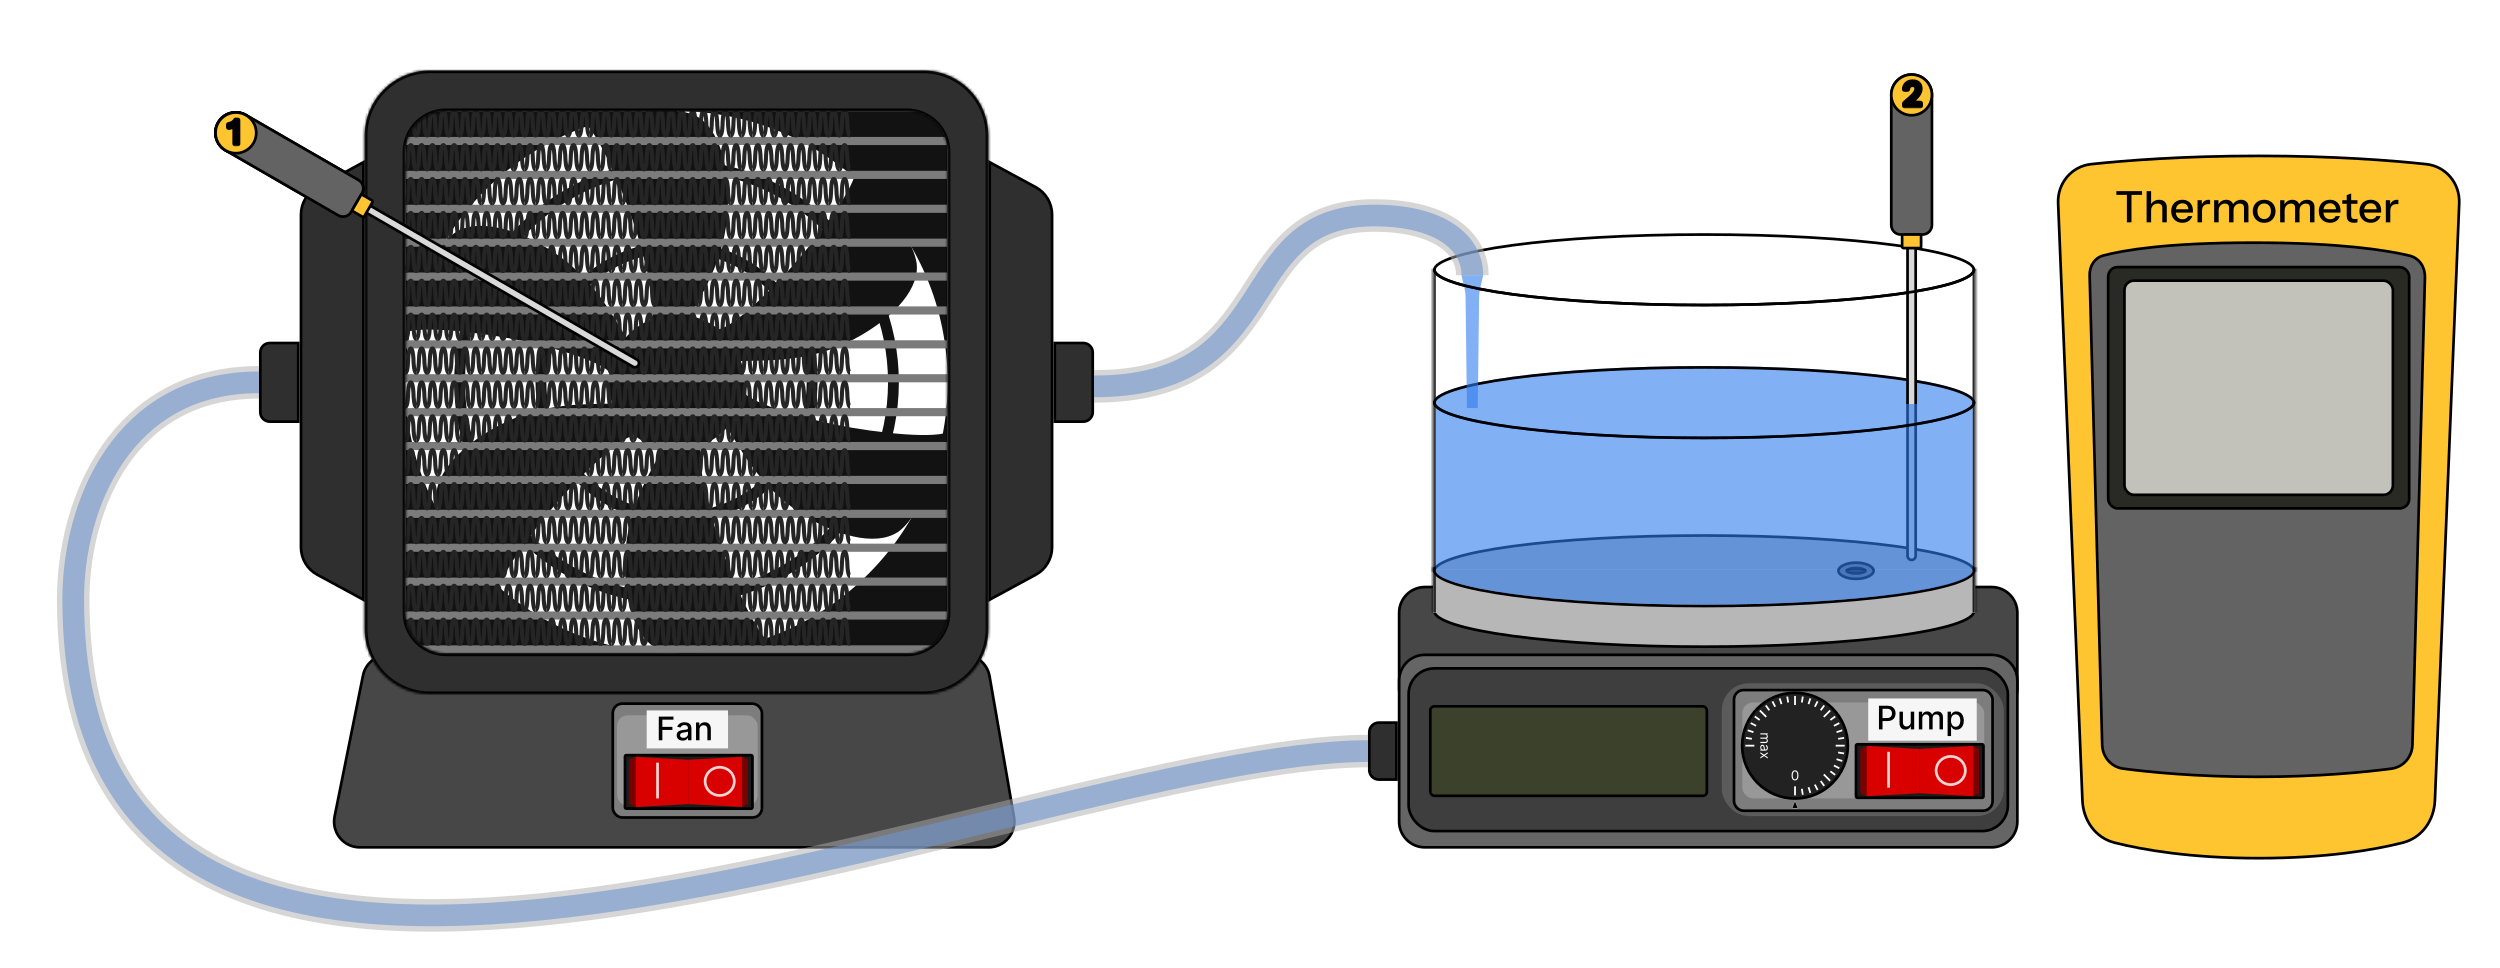 <svg width="922" height="357" viewBox="0 0 922 357" fill="none" xmlns="http://www.w3.org/2000/svg" xmlns:xlink="http://www.w3.org/1999/xlink">
<g id="crossExchanger">
<rect width="922" height="357" fill="white"/>
<g id="pump">
<path id="pumpBack" d="M525.5 216.5H734.5C739.747 216.5 744 220.753 744 226V254C744 259.247 739.747 263.5 734.5 263.5H525.5C520.253 263.5 516 259.247 516 254V226C516 220.753 520.253 216.5 525.5 216.5Z" fill="#474747" stroke="black"/>
<path id="pumpFace" d="M525.5 241.5H734.5C739.747 241.5 744 245.753 744 251V303C744 308.247 739.747 312.5 734.5 312.5H525.5C520.253 312.5 516 308.247 516 303V251C516 245.753 520.253 241.5 525.5 241.5Z" fill="#656565" stroke="black"/>
<g id="pumpBody">
<rect id="Rectangle 8" x="740.5" y="306.5" width="221" height="60" rx="9.5" transform="rotate(180 740.5 306.5)" fill="#3F3E3E" stroke="black"/>
<rect id="Rectangle 9" x="739" y="301" width="104" height="49" rx="10" transform="rotate(180 739 301)" fill="#5B5B5B"/>
<rect id="displayScreen" x="527.5" y="260.5" width="102" height="33" rx="1.5" fill="#3C412C" stroke="black"/>
</g>
<g id="pumpCtrl">
<g id="ctrlBase">
<rect id="Rectangle 5" x="639.5" y="254.5" width="95.356" height="44.5" rx="3.5" fill="#7D7D7D" stroke="black"/>
<rect id="Rectangle 6" x="642.569" y="259.056" width="89.218" height="35.389" rx="4" fill="#989898"/>
</g>
<g id="pumpLabel">
<rect id="Rectangle 7" x="689" y="257.592" width="40.017" height="15.566" fill="#F6F6F6"/>
<path id="Pump" d="M692.959 269V260.273H696.07C696.749 260.273 697.311 260.396 697.757 260.643C698.203 260.891 698.537 261.229 698.759 261.658C698.98 262.084 699.091 262.564 699.091 263.098C699.091 263.635 698.979 264.118 698.754 264.547C698.533 264.973 698.197 265.311 697.749 265.561C697.303 265.808 696.741 265.932 696.065 265.932H693.926V264.815H695.946C696.375 264.815 696.723 264.741 696.99 264.594C697.257 264.443 697.453 264.239 697.578 263.98C697.703 263.722 697.766 263.428 697.766 263.098C697.766 262.768 697.703 262.476 697.578 262.22C697.453 261.964 697.256 261.764 696.986 261.619C696.719 261.474 696.366 261.402 695.929 261.402H694.276V269H692.959ZM704.679 266.286V262.455H705.957V269H704.704V267.866H704.636C704.485 268.216 704.244 268.507 703.912 268.74C703.582 268.97 703.172 269.085 702.68 269.085C702.26 269.085 701.887 268.993 701.564 268.808C701.243 268.621 700.99 268.344 700.805 267.977C700.623 267.611 700.532 267.158 700.532 266.618V262.455H701.806V266.464C701.806 266.911 701.93 267.266 702.177 267.53C702.424 267.794 702.745 267.926 703.14 267.926C703.379 267.926 703.616 267.866 703.852 267.747C704.091 267.628 704.288 267.447 704.444 267.206C704.603 266.964 704.681 266.658 704.679 266.286ZM707.669 269V262.455H708.892V263.52H708.973C709.109 263.159 709.332 262.878 709.642 262.676C709.952 262.472 710.322 262.369 710.754 262.369C711.192 262.369 711.558 262.472 711.854 262.676C712.152 262.881 712.372 263.162 712.514 263.52H712.582C712.739 263.17 712.987 262.892 713.328 262.685C713.669 262.474 714.075 262.369 714.547 262.369C715.141 262.369 715.625 262.555 716 262.928C716.378 263.3 716.567 263.861 716.567 264.611V269H715.293V264.73C715.293 264.287 715.172 263.966 714.93 263.767C714.689 263.568 714.401 263.469 714.065 263.469C713.651 263.469 713.328 263.597 713.098 263.852C712.868 264.105 712.753 264.43 712.753 264.828V269H711.483V264.649C711.483 264.294 711.372 264.009 711.151 263.793C710.929 263.577 710.641 263.469 710.286 263.469C710.044 263.469 709.821 263.533 709.616 263.661C709.415 263.786 709.251 263.96 709.126 264.185C709.004 264.409 708.943 264.669 708.943 264.964V269H707.669ZM718.275 271.455V262.455H719.519V263.516H719.625C719.699 263.379 719.806 263.222 719.945 263.043C720.084 262.864 720.277 262.707 720.525 262.574C720.772 262.438 721.098 262.369 721.505 262.369C722.033 262.369 722.505 262.503 722.919 262.77C723.334 263.037 723.659 263.422 723.895 263.925C724.134 264.428 724.253 265.033 724.253 265.74C724.253 266.447 724.135 267.054 723.9 267.56C723.664 268.062 723.34 268.45 722.928 268.723C722.516 268.993 722.046 269.128 721.517 269.128C721.12 269.128 720.794 269.061 720.542 268.928C720.292 268.794 720.096 268.638 719.953 268.459C719.811 268.28 719.702 268.121 719.625 267.982H719.549V271.455H718.275ZM719.523 265.727C719.523 266.187 719.59 266.591 719.723 266.938C719.857 267.284 720.05 267.555 720.303 267.751C720.556 267.945 720.865 268.041 721.232 268.041C721.613 268.041 721.931 267.94 722.186 267.739C722.442 267.534 722.635 267.257 722.766 266.908C722.9 266.558 722.966 266.165 722.966 265.727C722.966 265.295 722.901 264.908 722.77 264.564C722.642 264.22 722.449 263.949 722.191 263.75C721.935 263.551 721.615 263.452 721.232 263.452C720.863 263.452 720.55 263.547 720.294 263.737C720.042 263.928 719.85 264.193 719.719 264.534C719.588 264.875 719.523 265.273 719.523 265.727Z" fill="black"/>
</g>
<path id="Polygon 1" d="M662.047 295.481L662.991 297.845C663.03 297.943 662.958 298.05 662.853 298.05H661.147C661.042 298.05 660.97 297.943 661.009 297.845L661.953 295.481L662 295.365L662.047 295.481Z" fill="black" stroke="white" stroke-width="0.1"/>
</g>
<path id="pumpNozzle" d="M508.5 266.5H515V287.5H508.5C506.567 287.5 505 285.933 505 284V270C505 268.067 506.567 266.5 508.5 266.5Z" fill="#2F2F2F" stroke="black"/>
</g>
<g id="fanThermIn">
<path id="Rectangle 20" d="M133.145 73.879L234.903 132.629C235.62 133.043 235.866 133.961 235.452 134.678C235.037 135.396 234.12 135.641 233.403 135.227L131.645 76.477L133.145 73.879Z" fill="#D9D9D9" stroke="black"/>
<path id="Rectangle 21" d="M80.433 45.178C82.504 41.591 87.091 40.362 90.678 42.433L132.247 66.433C133.921 67.4 134.495 69.54 133.529 71.214L129.529 78.142C128.562 79.816 126.421 80.39 124.747 79.423L83.178 55.423C79.591 53.352 78.362 48.765 80.433 45.178Z" fill="#636363" stroke="black"/>
<rect id="Rectangle 24" x="129.778" y="77.709" width="7" height="5" rx="0.5" transform="rotate(-60 129.778 77.709)" fill="#FEC530" stroke="black"/>
<g id="label">
<circle id="Ellipse 11" cx="87" cy="49" r="7.5" fill="#FEC530" stroke="black"/>
<g id="1">
<mask id="path-16-outside-1_1_2" maskUnits="userSpaceOnUse" x="83" y="43" width="6" height="11" fill="black">
<rect fill="white" x="83" y="43" width="6" height="11"/>
<path d="M86.7 53L86.7 45.344L86.952 45.404C86.856 45.62 86.672 45.836 86.4 46.052C86.128 46.268 85.812 46.456 85.452 46.616C85.1 46.776 84.736 46.884 84.36 46.94L84.36 46.016C84.736 45.952 85.096 45.84 85.44 45.68C85.784 45.52 86.088 45.328 86.352 45.104C86.624 44.872 86.824 44.624 86.952 44.36L87.66 44.36L87.66 53L86.7 53Z"/>
</mask>
<path d="M86.7 53L86.7 45.344L86.952 45.404C86.856 45.62 86.672 45.836 86.4 46.052C86.128 46.268 85.812 46.456 85.452 46.616C85.1 46.776 84.736 46.884 84.36 46.94L84.36 46.016C84.736 45.952 85.096 45.84 85.44 45.68C85.784 45.52 86.088 45.328 86.352 45.104C86.624 44.872 86.824 44.624 86.952 44.36L87.66 44.36L87.66 53L86.7 53Z" fill="#82B0F5"/>
<path d="M86.7 53L85.7 53C85.7 53.552 86.148 54 86.7 54L86.7 53ZM86.7 45.344L86.932 44.371C86.634 44.3 86.32 44.37 86.08 44.559C85.84 44.749 85.7 45.038 85.7 45.344L86.7 45.344ZM86.952 45.404L87.866 45.81C87.987 45.538 87.98 45.227 87.848 44.961C87.716 44.694 87.473 44.5 87.184 44.431L86.952 45.404ZM86.4 46.052L85.778 45.269L85.778 45.269L86.4 46.052ZM85.452 46.616L85.046 45.702L85.038 45.706L85.452 46.616ZM84.36 46.94L83.36 46.94C83.36 47.231 83.487 47.507 83.707 47.697C83.927 47.887 84.22 47.972 84.507 47.929L84.36 46.94ZM84.36 46.016L84.192 45.03C83.712 45.112 83.36 45.529 83.36 46.016L84.36 46.016ZM85.44 45.68L85.862 46.587L85.862 46.587L85.44 45.68ZM86.352 45.104L86.999 45.867L87.001 45.865L86.352 45.104ZM86.952 44.36L86.952 43.36C86.569 43.36 86.219 43.579 86.052 43.924L86.952 44.36ZM87.66 44.36L88.66 44.36C88.66 43.808 88.212 43.36 87.66 43.36L87.66 44.36ZM87.66 53L87.66 54C88.212 54 88.66 53.552 88.66 53L87.66 53ZM86.7 53L87.7 53L87.7 45.344L86.7 45.344L85.7 45.344L85.7 53L86.7 53ZM86.7 45.344L86.468 46.317L86.72 46.377L86.952 45.404L87.184 44.431L86.932 44.371L86.7 45.344ZM86.952 45.404L86.038 44.998C86.031 45.014 85.979 45.11 85.778 45.269L86.4 46.052L87.022 46.835C87.365 46.562 87.681 46.226 87.866 45.81L86.952 45.404ZM86.4 46.052L85.778 45.269C85.58 45.426 85.339 45.572 85.046 45.702L85.452 46.616L85.858 47.53C86.285 47.34 86.676 47.11 87.022 46.835L86.4 46.052ZM85.452 46.616L85.038 45.706C84.769 45.828 84.495 45.909 84.213 45.951L84.36 46.94L84.507 47.929C84.977 47.859 85.43 47.724 85.866 47.526L85.452 46.616ZM84.36 46.94L85.36 46.94L85.36 46.016L84.36 46.016L83.36 46.016L83.36 46.94L84.36 46.94ZM84.36 46.016L84.528 47.002C84.991 46.923 85.437 46.785 85.862 46.587L85.44 45.68L85.018 44.773C84.755 44.895 84.481 44.981 84.192 45.03L84.36 46.016ZM85.44 45.68L85.862 46.587C86.279 46.392 86.66 46.154 86.999 45.867L86.352 45.104L85.705 44.342C85.516 44.502 85.289 44.648 85.018 44.773L85.44 45.68ZM86.352 45.104L87.001 45.865C87.356 45.562 87.652 45.209 87.852 44.796L86.952 44.36L86.052 43.924C85.996 44.039 85.892 44.182 85.703 44.343L86.352 45.104ZM86.952 44.36L86.952 45.36L87.66 45.36L87.66 44.36L87.66 43.36L86.952 43.36L86.952 44.36ZM87.66 44.36L86.66 44.36L86.66 53L87.66 53L88.66 53L88.66 44.36L87.66 44.36ZM87.66 53L87.66 52L86.7 52L86.7 53L86.7 54L87.66 54L87.66 53Z" fill="black" mask="url(#path-16-outside-1_1_2)"/>
</g>
</g>
</g>
<g id="Tank">
<g id="back">
<g id="tankBackground">
<path id="Ellipse 3" d="M628.5 212.5C656.099 212.5 681.075 214.01 699.143 216.449C708.181 217.669 715.47 219.12 720.489 220.722C723.002 221.524 724.917 222.354 726.193 223.196C727.494 224.054 728 224.834 728 225.5C728 226.166 727.494 226.946 726.193 227.804C724.917 228.646 723.002 229.476 720.489 230.278C715.47 231.88 708.181 233.331 699.143 234.551C681.075 236.99 656.099 238.5 628.5 238.5C600.901 238.5 575.924 236.99 557.856 234.551C548.819 233.331 541.53 231.88 536.511 230.278C533.998 229.476 532.083 228.646 530.807 227.804C529.506 226.946 529 226.166 529 225.5C529 224.834 529.506 224.054 530.807 223.196C532.083 222.354 533.998 221.524 536.511 220.722C541.53 219.12 548.819 217.669 557.856 216.449C575.924 214.01 600.901 212.5 628.5 212.5Z" fill="#B7B7B7" stroke="black"/>
<g id="Rectangle 2">
<mask id="path-19-inside-2_1_2" fill="white">
<path d="M528.5 209H728.5V226H528.5V209Z"/>
</mask>
<path d="M528.5 209H728.5V226H528.5V209Z" fill="#B7B7B7"/>
<path d="M728.5 209H727.5V226H728.5H729.5V209H728.5ZM528.5 226H529.5V209H528.5H527.5V226H528.5Z" fill="black" mask="url(#path-19-inside-2_1_2)"/>
</g>
<path id="Ellipse 2" d="M628.5 197.5C656.099 197.5 681.075 199.01 699.143 201.449C708.181 202.669 715.47 204.12 720.489 205.722C723.002 206.524 724.917 207.354 726.193 208.196C727.494 209.054 728 209.834 728 210.5C728 211.166 727.494 211.946 726.193 212.804C724.917 213.646 723.002 214.476 720.489 215.278C715.47 216.88 708.181 218.331 699.143 219.551C681.075 221.99 656.099 223.5 628.5 223.5C600.901 223.5 575.924 221.99 557.856 219.551C548.819 218.331 541.53 216.88 536.511 215.278C533.998 214.476 532.083 213.646 530.807 212.804C529.506 211.946 529 211.166 529 210.5C529 209.834 529.506 209.054 530.807 208.196C532.083 207.354 533.998 206.524 536.511 205.722C541.53 204.12 548.819 202.669 557.856 201.449C575.924 199.01 600.901 197.5 628.5 197.5Z" fill="#B7B7B7" stroke="black"/>
<g id="Rectangle 1">
<mask id="path-22-inside-3_1_2" fill="white">
<path d="M528.5 99H728.5V211H528.5V99Z"/>
</mask>
<path d="M728.5 99H727.5V211H728.5H729.5V99H728.5ZM528.5 211H529.5V99H528.5H527.5V211H528.5Z" fill="black" mask="url(#path-22-inside-3_1_2)"/>
</g>
<g id="ioHole">
<path id="Ellipse 4" d="M684.5 207.5C686.372 207.5 688.043 207.881 689.227 208.473C690.44 209.079 691 209.825 691 210.5C691 211.175 690.44 211.921 689.227 212.527C688.043 213.119 686.372 213.5 684.5 213.5C682.628 213.5 680.957 213.119 679.773 212.527C678.56 211.921 678 211.175 678 210.5C678 209.825 678.56 209.079 679.773 208.473C680.957 207.881 682.628 207.5 684.5 207.5Z" fill="#707070" stroke="black"/>
<path id="Ellipse 5" d="M684.5 209.5C685.56 209.5 686.499 209.662 687.153 209.907C687.482 210.031 687.713 210.166 687.853 210.29C687.994 210.415 688 210.487 688 210.5C688 210.513 687.994 210.585 687.853 210.71C687.713 210.834 687.482 210.969 687.153 211.093C686.499 211.338 685.56 211.5 684.5 211.5C683.439 211.5 682.501 211.338 681.847 211.093C681.518 210.969 681.287 210.834 681.146 210.71C681.005 210.585 681 210.513 681 210.5C681 210.487 681.005 210.415 681.146 210.29C681.287 210.166 681.518 210.031 681.847 209.907C682.501 209.662 683.439 209.5 684.5 209.5Z" fill="#222222" stroke="black"/>
</g>
</g>
<path id="tankWaterTopBack" d="M628.5 135C683.728 135 728.5 141.044 728.5 148.5C728.5 148.667 728.476 148.834 728.432 149H528.568C528.524 148.834 528.5 148.667 528.5 148.5C528.5 141.044 573.271 135 628.5 135Z" fill="#2F7CEF" fill-opacity="0.6"/>
<path id="tankRimOutlineBack" d="M628.5 86.5C656.099 86.5 681.075 88.01 699.143 90.449C708.181 91.669 715.47 93.12 720.489 94.722C723.002 95.524 724.917 96.354 726.193 97.196C727.494 98.054 728 98.834 728 99.5C728 100.166 727.494 100.946 726.193 101.804C724.917 102.646 723.002 103.476 720.489 104.278C715.47 105.88 708.181 107.331 699.143 108.551C681.075 110.99 656.099 112.5 628.5 112.5C600.901 112.5 575.924 110.99 557.856 108.551C548.819 107.331 541.53 105.88 536.511 104.278C533.998 103.476 532.083 102.646 530.807 101.804C529.506 100.946 529 100.166 529 99.5C529 98.834 529.506 98.054 530.807 97.196C532.083 96.354 533.998 95.524 536.511 94.722C541.53 93.12 548.819 91.669 557.856 90.449C575.924 88.01 600.901 86.5 628.5 86.5Z" stroke="black"/>
<path id="waterTopOutlineBack" d="M628.5 135.5C656.099 135.5 681.075 137.01 699.143 139.449C708.181 140.669 715.47 142.12 720.489 143.722C723.002 144.524 724.917 145.354 726.193 146.196C727.494 147.054 728 147.834 728 148.5C728 149.166 727.494 149.946 726.193 150.804C724.917 151.646 723.002 152.476 720.489 153.278C715.47 154.88 708.181 156.331 699.143 157.551C681.075 159.99 656.099 161.5 628.5 161.5C600.901 161.5 575.924 159.99 557.856 157.551C548.819 156.331 541.53 154.88 536.511 153.278C533.998 152.476 532.083 151.646 530.807 150.804C529.506 149.946 529 149.166 529 148.5C529 147.834 529.506 147.054 530.807 146.196C532.083 145.354 533.998 144.524 536.511 143.722C541.53 142.12 548.819 140.669 557.856 139.449C575.924 137.01 600.901 135.5 628.5 135.5Z" stroke="black"/>
</g>
<g id="thermStick">
<path id="Rectangle 20_2" d="M706.5 87.5L706.5 205C706.5 205.828 705.828 206.5 705 206.5C704.172 206.5 703.5 205.828 703.5 205L703.5 87.5L706.5 87.5Z" fill="#D9D9D9" stroke="black"/>
<path id="Rectangle 21_2" d="M705 27.5C709.142 27.5 712.5 30.858 712.5 35L712.5 83C712.5 84.933 710.933 86.5 709 86.5L701 86.5C699.067 86.5 697.5 84.933 697.5 83L697.5 35C697.5 30.858 700.858 27.5 705 27.5Z" fill="#636363" stroke="black"/>
<rect id="Rectangle 24_2" x="701.5" y="86.5" width="7" height="5" rx="0.5" fill="#FEC530" stroke="black"/>
<g id="label_2">
<circle id="Ellipse 11_2" cx="705" cy="35" r="7.5" fill="#FEC530" stroke="black"/>
<g id="2">
<mask id="path-33-outside-4_1_2" maskUnits="userSpaceOnUse" x="701" y="29" width="9" height="11" fill="black">
<rect fill="white" x="701" y="29" width="9" height="11"/>
<path d="M702.48 39V38.16C703.344 37.448 704.064 36.824 704.64 36.288C705.224 35.752 705.688 35.276 706.032 34.86C706.384 34.444 706.632 34.064 706.776 33.72C706.928 33.368 707.004 33.024 707.004 32.688C707.004 32.192 706.856 31.804 706.56 31.524C706.264 31.244 705.856 31.104 705.336 31.104C704.8 31.104 704.368 31.256 704.04 31.56C703.712 31.864 703.512 32.3 703.44 32.868H702.408C702.488 32.084 702.788 31.452 703.308 30.972C703.836 30.484 704.536 30.24 705.408 30.24C706.216 30.24 706.86 30.456 707.34 30.888C707.82 31.32 708.06 31.912 708.06 32.664C708.06 33.072 707.98 33.48 707.82 33.888C707.668 34.296 707.412 34.724 707.052 35.172C706.7 35.62 706.232 36.116 705.648 36.66C705.072 37.196 704.356 37.804 703.5 38.484L703.272 38.136H708.204V39H702.48Z"/>
</mask>
<path d="M702.48 39V38.16C703.344 37.448 704.064 36.824 704.64 36.288C705.224 35.752 705.688 35.276 706.032 34.86C706.384 34.444 706.632 34.064 706.776 33.72C706.928 33.368 707.004 33.024 707.004 32.688C707.004 32.192 706.856 31.804 706.56 31.524C706.264 31.244 705.856 31.104 705.336 31.104C704.8 31.104 704.368 31.256 704.04 31.56C703.712 31.864 703.512 32.3 703.44 32.868H702.408C702.488 32.084 702.788 31.452 703.308 30.972C703.836 30.484 704.536 30.24 705.408 30.24C706.216 30.24 706.86 30.456 707.34 30.888C707.82 31.32 708.06 31.912 708.06 32.664C708.06 33.072 707.98 33.48 707.82 33.888C707.668 34.296 707.412 34.724 707.052 35.172C706.7 35.62 706.232 36.116 705.648 36.66C705.072 37.196 704.356 37.804 703.5 38.484L703.272 38.136H708.204V39H702.48Z" fill="#82B0F5"/>
<path d="M702.48 39H701.48C701.48 39.552 701.928 40 702.48 40V39ZM702.48 38.16L701.844 37.388C701.614 37.578 701.48 37.861 701.48 38.16H702.48ZM704.64 36.288L703.964 35.551L703.959 35.556L704.64 36.288ZM706.032 34.86L705.269 34.214L705.261 34.223L706.032 34.86ZM706.776 33.72L705.858 33.324L705.854 33.334L706.776 33.72ZM704.04 31.56L704.72 32.293L704.72 32.293L704.04 31.56ZM703.44 32.868V33.868C703.944 33.868 704.369 33.493 704.432 32.994L703.44 32.868ZM702.408 32.868L701.413 32.767C701.384 33.048 701.476 33.328 701.666 33.538C701.855 33.748 702.125 33.868 702.408 33.868V32.868ZM703.308 30.972L703.986 31.707L703.987 31.706L703.308 30.972ZM707.34 30.888L708.009 30.145L708.009 30.145L707.34 30.888ZM707.82 33.888L706.889 33.523C706.887 33.528 706.885 33.533 706.883 33.539L707.82 33.888ZM707.052 35.172L706.272 34.546L706.266 34.554L707.052 35.172ZM705.648 36.66L706.329 37.392L706.33 37.392L705.648 36.66ZM703.5 38.484L702.664 39.032C702.818 39.267 703.063 39.427 703.341 39.471C703.618 39.516 703.902 39.442 704.122 39.267L703.5 38.484ZM703.272 38.136V37.136C702.905 37.136 702.567 37.337 702.392 37.661C702.218 37.984 702.234 38.377 702.436 38.684L703.272 38.136ZM708.204 38.136H709.204C709.204 37.584 708.756 37.136 708.204 37.136V38.136ZM708.204 39V40C708.756 40 709.204 39.552 709.204 39H708.204ZM702.48 39H703.48V38.16H702.48H701.48V39H702.48ZM702.48 38.16L703.116 38.932C703.99 38.212 704.726 37.574 705.321 37.02L704.64 36.288L703.959 35.556C703.402 36.074 702.698 36.684 701.844 37.388L702.48 38.16ZM704.64 36.288L705.316 37.025C705.92 36.471 706.419 35.961 706.803 35.497L706.032 34.86L705.261 34.223C704.957 34.591 704.528 35.033 703.964 35.551L704.64 36.288ZM706.032 34.86L706.795 35.506C707.186 35.044 707.501 34.577 707.698 34.106L706.776 33.72L705.854 33.334C705.763 33.551 705.582 33.843 705.269 34.214L706.032 34.86ZM706.776 33.72L707.694 34.116C707.893 33.657 708.004 33.178 708.004 32.688H707.004H706.004C706.004 32.87 705.963 33.079 705.858 33.324L706.776 33.72ZM707.004 32.688H708.004C708.004 31.981 707.785 31.306 707.247 30.797L706.56 31.524L705.873 32.251C705.927 32.302 706.004 32.403 706.004 32.688H707.004ZM706.56 31.524L707.247 30.797C706.718 30.297 706.038 30.104 705.336 30.104V31.104V32.104C705.674 32.104 705.81 32.191 705.873 32.251L706.56 31.524ZM705.336 31.104V30.104C704.601 30.104 703.909 30.318 703.36 30.827L704.04 31.56L704.72 32.293C704.827 32.194 704.999 32.104 705.336 32.104V31.104ZM704.04 31.56L703.36 30.827C702.816 31.331 702.541 32.008 702.448 32.742L703.44 32.868L704.432 32.994C704.483 32.592 704.608 32.397 704.72 32.293L704.04 31.56ZM703.44 32.868V31.868H702.408V32.868V33.868H703.44V32.868ZM702.408 32.868L703.403 32.969C703.461 32.398 703.666 32.002 703.986 31.707L703.308 30.972L702.63 30.237C701.91 30.902 701.515 31.77 701.413 32.767L702.408 32.868ZM703.308 30.972L703.987 31.706C704.292 31.424 704.731 31.24 705.408 31.24V30.24V29.24C704.341 29.24 703.38 29.544 702.629 30.238L703.308 30.972ZM705.408 30.24V31.24C706.033 31.24 706.418 31.403 706.671 31.631L707.34 30.888L708.009 30.145C707.302 29.509 706.399 29.24 705.408 29.24V30.24ZM707.34 30.888L706.671 31.631C706.905 31.842 707.06 32.144 707.06 32.664H708.06H709.06C709.06 31.68 708.735 30.798 708.009 30.145L707.34 30.888ZM708.06 32.664H707.06C707.06 32.938 707.007 33.222 706.889 33.523L707.82 33.888L708.751 34.253C708.953 33.737 709.06 33.206 709.06 32.664H708.06ZM707.82 33.888L706.883 33.539C706.778 33.82 706.586 34.156 706.272 34.546L707.052 35.172L707.832 35.798C708.238 35.292 708.558 34.772 708.757 34.237L707.82 33.888ZM707.052 35.172L706.266 34.554C705.955 34.949 705.526 35.407 704.966 35.928L705.648 36.66L706.33 37.392C706.938 36.825 707.445 36.291 707.838 35.79L707.052 35.172ZM705.648 36.66L704.967 35.928C704.416 36.441 703.721 37.032 702.878 37.701L703.5 38.484L704.122 39.267C704.991 38.577 705.728 37.951 706.329 37.392L705.648 36.66ZM703.5 38.484L704.336 37.936L704.108 37.588L703.272 38.136L702.436 38.684L702.664 39.032L703.5 38.484ZM703.272 38.136V39.136H708.204V38.136V37.136H703.272V38.136ZM708.204 38.136H707.204V39H708.204H709.204V38.136H708.204ZM708.204 39V38H702.48V39V40H708.204V39Z" fill="black" mask="url(#path-33-outside-4_1_2)"/>
</g>
</g>
</g>
<path id="ouletStream" d="M547 101.5C544.333 101.5 541.667 101.5 539 101.5C539.155 102.317 539.355 103.133 539.558 103.95C540.008 105.763 540.474 107.576 540.5 109.389C540.684 122.276 540.817 135.163 540.97 148.05C540.98 148.867 540.99 149.683 541 150.5C542.333 150.5 543.667 150.5 545 150.5C545.01 149.683 545.02 148.867 545.029 148.05C545.183 135.163 545.315 122.276 545.5 109.389C545.526 107.576 545.991 105.763 546.442 103.95C546.645 103.133 546.845 102.317 547 101.5Z" fill="#2F7CEF" fill-opacity="0.6"/>
<g id="front">
<path id="waterBottom" d="M727.434 210C727.477 210.166 727.5 210.333 727.5 210.5C727.5 216.5 687.5 223 628.432 223C567 223 529.5 216 529.5 210.5C529.5 210.333 529.523 210.166 529.566 210H727.434Z" fill="#2F7CEF" fill-opacity="0.6"/>
<rect id="tankWaterRect" x="529.5" y="149" width="198" height="61" fill="#2F7CEF" fill-opacity="0.6"/>
<path id="tankTopRim" d="M728.432 99C728.476 99.166 728.5 99.332 728.5 99.5C728.5 106.956 683.728 113 628.5 113C573.271 113 528.5 106.956 528.5 99.5C528.5 99.332 528.524 99.166 528.568 99H529.64C529.538 99.195 529.5 99.362 529.5 99.5C529.5 99.9 529.814 100.549 531.082 101.386C532.302 102.191 534.166 103.005 536.662 103.802C541.64 105.391 548.896 106.836 557.923 108.055C575.963 110.49 600.916 112 628.5 112C656.084 112 681.037 110.49 699.077 108.055C708.104 106.836 715.36 105.391 720.338 103.802C722.834 103.005 724.698 102.191 725.918 101.386C727.186 100.549 727.5 99.9 727.5 99.5C727.5 99.362 727.461 99.195 727.36 99H728.432Z" fill="black"/>
<path id="waterTopOutlineFront" d="M728.432 148C728.476 148.166 728.5 148.333 728.5 148.5C728.5 155.956 683.728 162 628.5 162C573.271 162 528.5 155.956 528.5 148.5C528.5 148.333 528.524 148.166 528.568 148H529.64C529.538 148.195 529.5 148.362 529.5 148.5C529.5 148.9 529.814 149.549 531.082 150.386C532.302 151.191 534.166 152.005 536.662 152.802C541.64 154.391 548.896 155.836 557.923 157.055C575.963 159.49 600.916 161 628.5 161C656.084 161 681.037 159.49 699.077 157.055C708.104 155.836 715.36 154.391 720.338 152.802C722.834 152.005 724.698 151.191 725.918 150.386C727.186 149.549 727.5 148.9 727.5 148.5C727.5 148.362 727.461 148.195 727.36 148H728.432Z" fill="black"/>
</g>
</g>
<g id="fan">
<g id="fanBackground">
<path id="Subtract" d="M349.5 241H249.5C304.729 241 349.5 196.228 349.5 141C349.5 85.772 304.729 41 249.5 41C194.272 41 149.5 85.772 149.5 141C149.5 196.228 194.272 241 249.5 241H149.5V41H349.5V241Z" fill="#121212"/>
<circle id="Ellipse 8" cx="249.5" cy="141" r="80" stroke="#121212" stroke-width="4"/>
<circle id="Ellipse 9" cx="249.5" cy="141" r="50" stroke="#121212" stroke-width="4"/>
<circle id="Ellipse 10" cx="249.5" cy="141" r="25" fill="#121212"/>
</g>
<g id="fanRotate">
<path id="blade" d="M234.991 86.328C239.376 100.672 242.612 116.369 239.655 118.842L253.361 118.879C257.862 109.66 267.771 96.174 268.461 76.095C269.043 59.186 264.124 45.122 254.969 42.052C246.813 39.317 232.694 41.02 216.389 46.005C222.747 52.949 231.482 74.852 234.991 86.328Z" fill="#121212"/>
<path id="blade_2" d="M194.9 126.22C209.516 129.594 224.728 134.641 225.39 138.437L232.276 126.587C226.543 118.079 219.818 102.755 202.774 92.117C188.421 83.158 173.782 80.386 166.546 86.78C160.099 92.476 154.514 105.555 150.678 122.168C159.872 120.134 183.208 123.52 194.9 126.22Z" fill="#121212"/>
<path id="blade_3" d="M209.403 180.885C219.633 169.914 231.609 159.264 235.228 160.588L228.408 148.7C218.174 149.411 201.54 147.573 183.805 157.015C168.871 164.965 159.151 176.257 161.07 185.721C162.779 194.152 171.313 205.528 183.783 217.156C186.618 208.178 201.219 189.661 209.403 180.885Z" fill="#121212"/>
<path id="blade_4" d="M263.995 195.658C259.61 181.313 256.374 165.617 259.331 163.144L245.625 163.107C241.124 172.325 231.215 185.812 230.524 205.891C229.943 222.8 234.862 236.864 244.017 239.934C252.173 242.669 266.292 240.966 282.597 235.981C276.239 229.037 267.504 207.134 263.995 195.658Z" fill="#121212"/>
<path id="blade_5" d="M304.085 155.766C289.47 152.392 274.258 147.345 273.595 143.549L266.71 155.399C272.443 163.907 279.168 179.231 296.212 189.869C310.565 198.827 325.204 201.599 332.44 195.206C338.887 189.51 344.472 176.431 348.307 159.818C339.114 161.852 315.778 158.466 304.085 155.766Z" fill="#121212"/>
<path id="blade_6" d="M289.583 101.101C279.353 112.071 267.377 122.722 263.758 121.398L270.578 133.286C280.812 132.574 297.446 134.412 315.181 124.971C330.115 117.02 339.835 105.729 337.916 96.265C336.207 87.834 327.673 76.458 315.203 64.829C312.368 73.808 297.767 92.325 289.583 101.101Z" fill="#121212"/>
</g>
</g>
<g id="heatExchanger">
<g id="fins">
<g id="fins_inner" data-figma-trr="l16u1-0f">
<g id="finArray">
<g id="hexTube" filter="url(#filter0_i_1_2)">
<line x1="149.5" y1="52" x2="349.5" y2="52" stroke="#7B7B7B" stroke-width="3"/>
</g>
<g id="fins_2">
<path id="Vector 1" d="M149.5 50C150.5 50 150.5 45 150.5 45.5C150.5 46 150.5 41 151.5 41C152.3 41 152.5 44.833 152.5 45.5C152.5 46.167 152.7 50 153.5 50" stroke="#252525" stroke-width="1.5"/>
<path id="Vector 1_2" d="M153.5 50C154.5 50 154.5 45 154.5 45.5C154.5 46 154.5 41 155.5 41C156.3 41 156.5 44.833 156.5 45.5C156.5 46.167 156.7 50 157.5 50" stroke="#252525" stroke-width="1.5"/>
<path id="Vector 1_3" d="M157.5 50C158.5 50 158.5 45 158.5 45.5C158.5 46 158.5 41 159.5 41C160.3 41 160.5 44.833 160.5 45.5C160.5 46.167 160.7 50 161.5 50" stroke="#252525" stroke-width="1.5"/>
<path id="Vector 1_4" d="M161.5 50C162.5 50 162.5 45 162.5 45.5C162.5 46 162.5 41 163.5 41C164.3 41 164.5 44.833 164.5 45.5C164.5 46.167 164.7 50 165.5 50" stroke="#252525" stroke-width="1.5"/>
<path id="Vector 1_5" d="M165.5 50C166.5 50 166.5 45 166.5 45.5C166.5 46 166.5 41 167.5 41C168.3 41 168.5 44.833 168.5 45.5C168.5 46.167 168.7 50 169.5 50" stroke="#252525" stroke-width="1.5"/>
<path id="Vector 1_6" d="M169.5 50C170.5 50 170.5 45 170.5 45.5C170.5 46 170.5 41 171.5 41C172.3 41 172.5 44.833 172.5 45.5C172.5 46.167 172.7 50 173.5 50" stroke="#252525" stroke-width="1.5"/>
<path id="Vector 1_7" d="M173.5 50C174.5 50 174.5 45 174.5 45.5C174.5 46 174.5 41 175.5 41C176.3 41 176.5 44.833 176.5 45.5C176.5 46.167 176.7 50 177.5 50" stroke="#252525" stroke-width="1.5"/>
<path id="Vector 1_8" d="M177.5 50C178.5 50 178.5 45 178.5 45.5C178.5 46 178.5 41 179.5 41C180.3 41 180.5 44.833 180.5 45.5C180.5 46.167 180.7 50 181.5 50" stroke="#252525" stroke-width="1.5"/>
<path id="Vector 1_9" d="M181.5 50C182.5 50 182.5 45 182.5 45.5C182.5 46 182.5 41 183.5 41C184.3 41 184.5 44.833 184.5 45.5C184.5 46.167 184.7 50 185.5 50" stroke="#252525" stroke-width="1.5"/>
<path id="Vector 1_10" d="M185.5 50C186.5 50 186.5 45 186.5 45.5C186.5 46 186.5 41 187.5 41C188.3 41 188.5 44.833 188.5 45.5C188.5 46.167 188.7 50 189.5 50" stroke="#252525" stroke-width="1.5"/>
<path id="Vector 1_11" d="M189.5 50C190.5 50 190.5 45 190.5 45.5C190.5 46 190.5 41 191.5 41C192.3 41 192.5 44.833 192.5 45.5C192.5 46.167 192.7 50 193.5 50" stroke="#252525" stroke-width="1.5"/>
<path id="Vector 1_12" d="M193.5 50C194.5 50 194.5 45 194.5 45.5C194.5 46 194.5 41 195.5 41C196.3 41 196.5 44.833 196.5 45.5C196.5 46.167 196.7 50 197.5 50" stroke="#252525" stroke-width="1.5"/>
<path id="Vector 1_13" d="M197.5 50C198.5 50 198.5 45 198.5 45.5C198.5 46 198.5 41 199.5 41C200.3 41 200.5 44.833 200.5 45.5C200.5 46.167 200.7 50 201.5 50" stroke="#252525" stroke-width="1.5"/>
<path id="Vector 1_14" d="M201.5 50C202.5 50 202.5 45 202.5 45.5C202.5 46 202.5 41 203.5 41C204.3 41 204.5 44.833 204.5 45.5C204.5 46.167 204.7 50 205.5 50" stroke="#252525" stroke-width="1.5"/>
<path id="Vector 1_15" d="M205.5 50C206.5 50 206.5 45 206.5 45.5C206.5 46 206.5 41 207.5 41C208.3 41 208.5 44.833 208.5 45.5C208.5 46.167 208.7 50 209.5 50" stroke="#252525" stroke-width="1.5"/>
<path id="Vector 1_16" d="M209.5 50C210.5 50 210.5 45 210.5 45.5C210.5 46 210.5 41 211.5 41C212.3 41 212.5 44.833 212.5 45.5C212.5 46.167 212.7 50 213.5 50" stroke="#252525" stroke-width="1.5"/>
<path id="Vector 1_17" d="M213.5 50C214.5 50 214.5 45 214.5 45.5C214.5 46 214.5 41 215.5 41C216.3 41 216.5 44.833 216.5 45.5C216.5 46.167 216.7 50 217.5 50" stroke="#252525" stroke-width="1.5"/>
<path id="Vector 1_18" d="M217.5 50C218.5 50 218.5 45 218.5 45.5C218.5 46 218.5 41 219.5 41C220.3 41 220.5 44.833 220.5 45.5C220.5 46.167 220.7 50 221.5 50" stroke="#252525" stroke-width="1.5"/>
<path id="Vector 1_19" d="M221.5 50C222.5 50 222.5 45 222.5 45.5C222.5 46 222.5 41 223.5 41C224.3 41 224.5 44.833 224.5 45.5C224.5 46.167 224.7 50 225.5 50" stroke="#252525" stroke-width="1.5"/>
<path id="Vector 1_20" d="M225.5 50C226.5 50 226.5 45 226.5 45.5C226.5 46 226.5 41 227.5 41C228.3 41 228.5 44.833 228.5 45.5C228.5 46.167 228.7 50 229.5 50" stroke="#252525" stroke-width="1.5"/>
<path id="Vector 1_21" d="M229.5 50C230.5 50 230.5 45 230.5 45.5C230.5 46 230.5 41 231.5 41C232.3 41 232.5 44.833 232.5 45.5C232.5 46.167 232.7 50 233.5 50" stroke="#252525" stroke-width="1.5"/>
<path id="Vector 1_22" d="M233.5 50C234.5 50 234.5 45 234.5 45.5C234.5 46 234.5 41 235.5 41C236.3 41 236.5 44.833 236.5 45.5C236.5 46.167 236.7 50 237.5 50" stroke="#252525" stroke-width="1.5"/>
<path id="Vector 1_23" d="M237.5 50C238.5 50 238.5 45 238.5 45.5C238.5 46 238.5 41 239.5 41C240.3 41 240.5 44.833 240.5 45.5C240.5 46.167 240.7 50 241.5 50" stroke="#252525" stroke-width="1.5"/>
<path id="Vector 1_24" d="M241.5 50C242.5 50 242.5 45 242.5 45.5C242.5 46 242.5 41 243.5 41C244.3 41 244.5 44.833 244.5 45.5C244.5 46.167 244.7 50 245.5 50" stroke="#252525" stroke-width="1.5"/>
<path id="Vector 1_25" d="M245.5 50C246.5 50 246.5 45 246.5 45.5C246.5 46 246.5 41 247.5 41C248.3 41 248.5 44.833 248.5 45.5C248.5 46.167 248.7 50 249.5 50" stroke="#252525" stroke-width="1.5"/>
<path id="Vector 1_26" d="M249.5 50C250.5 50 250.5 45 250.5 45.5C250.5 46 250.5 41 251.5 41C252.3 41 252.5 44.833 252.5 45.5C252.5 46.167 252.7 50 253.5 50" stroke="#252525" stroke-width="1.5"/>
<path id="Vector 1_27" d="M253.5 50C254.5 50 254.5 45 254.5 45.5C254.5 46 254.5 41 255.5 41C256.3 41 256.5 44.833 256.5 45.5C256.5 46.167 256.7 50 257.5 50" stroke="#252525" stroke-width="1.5"/>
<path id="Vector 1_28" d="M257.5 50C258.5 50 258.5 45 258.5 45.5C258.5 46 258.5 41 259.5 41C260.3 41 260.5 44.833 260.5 45.5C260.5 46.167 260.7 50 261.5 50" stroke="#252525" stroke-width="1.5"/>
<path id="Vector 1_29" d="M261.5 50C262.5 50 262.5 45 262.5 45.5C262.5 46 262.5 41 263.5 41C264.3 41 264.5 44.833 264.5 45.5C264.5 46.167 264.7 50 265.5 50" stroke="#252525" stroke-width="1.5"/>
<path id="Vector 1_30" d="M265.5 50C266.5 50 266.5 45 266.5 45.5C266.5 46 266.5 41 267.5 41C268.3 41 268.5 44.833 268.5 45.5C268.5 46.167 268.7 50 269.5 50" stroke="#252525" stroke-width="1.5"/>
<path id="Vector 1_31" d="M269.5 50C270.5 50 270.5 45 270.5 45.5C270.5 46 270.5 41 271.5 41C272.3 41 272.5 44.833 272.5 45.5C272.5 46.167 272.7 50 273.5 50" stroke="#252525" stroke-width="1.5"/>
<path id="Vector 1_32" d="M273.5 50C274.5 50 274.5 45 274.5 45.5C274.5 46 274.5 41 275.5 41C276.3 41 276.5 44.833 276.5 45.5C276.5 46.167 276.7 50 277.5 50" stroke="#252525" stroke-width="1.5"/>
<path id="Vector 1_33" d="M277.5 50C278.5 50 278.5 45 278.5 45.5C278.5 46 278.5 41 279.5 41C280.3 41 280.5 44.833 280.5 45.5C280.5 46.167 280.7 50 281.5 50" stroke="#252525" stroke-width="1.5"/>
<path id="Vector 1_34" d="M281.5 50C282.5 50 282.5 45 282.5 45.5C282.5 46 282.5 41 283.5 41C284.3 41 284.5 44.833 284.5 45.5C284.5 46.167 284.7 50 285.5 50" stroke="#252525" stroke-width="1.5"/>
<path id="Vector 1_35" d="M285.5 50C286.5 50 286.5 45 286.5 45.5C286.5 46 286.5 41 287.5 41C288.3 41 288.5 44.833 288.5 45.5C288.5 46.167 288.7 50 289.5 50" stroke="#252525" stroke-width="1.5"/>
<path id="Vector 1_36" d="M289.5 50C290.5 50 290.5 45 290.5 45.5C290.5 46 290.5 41 291.5 41C292.3 41 292.5 44.833 292.5 45.5C292.5 46.167 292.7 50 293.5 50" stroke="#252525" stroke-width="1.5"/>
<path id="Vector 1_37" d="M293.5 50C294.5 50 294.5 45 294.5 45.5C294.5 46 294.5 41 295.5 41C296.3 41 296.5 44.833 296.5 45.5C296.5 46.167 296.7 50 297.5 50" stroke="#252525" stroke-width="1.5"/>
<path id="Vector 1_38" d="M297.5 50C298.5 50 298.5 45 298.5 45.5C298.5 46 298.5 41 299.5 41C300.3 41 300.5 44.833 300.5 45.5C300.5 46.167 300.7 50 301.5 50" stroke="#252525" stroke-width="1.5"/>
<path id="Vector 1_39" d="M301.5 50C302.5 50 302.5 45 302.5 45.5C302.5 46 302.5 41 303.5 41C304.3 41 304.5 44.833 304.5 45.5C304.5 46.167 304.7 50 305.5 50" stroke="#252525" stroke-width="1.5"/>
<path id="Vector 1_40" d="M305.5 50C306.5 50 306.5 45 306.5 45.5C306.5 46 306.5 41 307.5 41C308.3 41 308.5 44.833 308.5 45.5C308.5 46.167 308.7 50 309.5 50" stroke="#252525" stroke-width="1.5"/>
<g id="Repeat group 1">
<g id="Repeat group 1_inner" data-figma-trr="l10u1-0f">
<path id="Vector 2" d="M309.5 50C310.5 50 310.5 45 310.5 45.5C310.5 46 310.5 41 311.5 41C312.3 41 312.5 44.833 312.5 45.5C312.5 46.167 312.7 50 313.5 50" stroke="#252525" stroke-width="1.5"/>
</g>
<use xlink:href="#Repeat%20group%201_inner" transform="translate(4)"/>
<use xlink:href="#Repeat%20group%201_inner" transform="translate(8)"/>
<use xlink:href="#Repeat%20group%201_inner" transform="translate(12)"/>
<use xlink:href="#Repeat%20group%201_inner" transform="translate(16)"/>
<use xlink:href="#Repeat%20group%201_inner" transform="translate(20)"/>
<use xlink:href="#Repeat%20group%201_inner" transform="translate(24)"/>
<use xlink:href="#Repeat%20group%201_inner" transform="translate(28)"/>
<use xlink:href="#Repeat%20group%201_inner" transform="translate(32)"/>
<use xlink:href="#Repeat%20group%201_inner" transform="translate(36)"/>
</g>
</g>
</g>
</g>
<use xlink:href="#fins_inner" transform="translate(0 12.5)"/>
<use xlink:href="#fins_inner" transform="translate(0 25)"/>
<use xlink:href="#fins_inner" transform="translate(0 37.5)"/>
<use xlink:href="#fins_inner" transform="translate(0 50)"/>
<use xlink:href="#fins_inner" transform="translate(0 62.5)"/>
<use xlink:href="#fins_inner" transform="translate(0 75)"/>
<use xlink:href="#fins_inner" transform="translate(0 87.5)"/>
<use xlink:href="#fins_inner" transform="translate(0 100)"/>
<use xlink:href="#fins_inner" transform="translate(0 112.5)"/>
<use xlink:href="#fins_inner" transform="translate(0 125)"/>
<use xlink:href="#fins_inner" transform="translate(0 137.5)"/>
<use xlink:href="#fins_inner" transform="translate(0 150)"/>
<use xlink:href="#fins_inner" transform="translate(0 162.5)"/>
<use xlink:href="#fins_inner" transform="translate(0 175)"/>
<use xlink:href="#fins_inner" transform="translate(0 187.5)"/>
</g>
<path id="hexBase" d="M143.187 241.5H355.587C360.207 241.5 364.156 244.823 364.946 249.375L373.975 301.375C374.983 307.184 370.511 312.5 364.614 312.5H132.715C126.715 312.5 122.217 307.006 123.401 301.124L133.874 249.124C134.739 244.828 138.423 241.701 142.765 241.51L143.187 241.5Z" fill="#474747" stroke="black"/>
<g id="outerHex">
<mask id="path-93-inside-5_1_2" fill="white">
<path d="M340.5 26C353.755 26 364.5 36.745 364.5 50V232C364.5 245.255 353.755 256 340.5 256H158.5C145.245 256 134.5 245.255 134.5 232V50C134.5 36.745 145.245 26 158.5 26H340.5ZM164.5 41C156.216 41 149.5 47.716 149.5 56V226C149.5 234.284 156.216 241 164.5 241H334.5C342.784 241 349.5 234.284 349.5 226V56C349.5 47.716 342.784 41 334.5 41H164.5Z"/>
</mask>
<path d="M340.5 26C353.755 26 364.5 36.745 364.5 50V232C364.5 245.255 353.755 256 340.5 256H158.5C145.245 256 134.5 245.255 134.5 232V50C134.5 36.745 145.245 26 158.5 26H340.5ZM164.5 41C156.216 41 149.5 47.716 149.5 56V226C149.5 234.284 156.216 241 164.5 241H334.5C342.784 241 349.5 234.284 349.5 226V56C349.5 47.716 342.784 41 334.5 41H164.5Z" fill="#2F2F2F"/>
<path d="M164.5 41V40V41ZM349.5 56H350.5H349.5ZM340.5 26V27C353.203 27 363.5 37.297 363.5 50H364.5H365.5C365.5 36.193 354.307 25 340.5 25V26ZM364.5 50H363.5V232H364.5H365.5V50H364.5ZM364.5 232H363.5C363.5 244.703 353.203 255 340.5 255V256V257C354.307 257 365.5 245.807 365.5 232H364.5ZM340.5 256V255H158.5V256V257H340.5V256ZM158.5 256V255C145.797 255 135.5 244.703 135.5 232H134.5H133.5C133.5 245.807 144.693 257 158.5 257V256ZM134.5 232H135.5V50H134.5H133.5V232H134.5ZM134.5 50H135.5C135.5 37.297 145.797 27 158.5 27V26V25C144.693 25 133.5 36.193 133.5 50H134.5ZM158.5 26V27H340.5V26V25H158.5V26ZM164.5 41V40C155.663 40 148.5 47.163 148.5 56H149.5H150.5C150.5 48.268 156.768 42 164.5 42V41ZM149.5 56H148.5V226H149.5H150.5V56H149.5ZM149.5 226H148.5C148.5 234.837 155.663 242 164.5 242V241V240C156.768 240 150.5 233.732 150.5 226H149.5ZM164.5 241V242H334.5V241V240H164.5V241ZM334.5 241V242C343.337 242 350.5 234.837 350.5 226H349.5H348.5C348.5 233.732 342.232 240 334.5 240V241ZM349.5 226H350.5V56H349.5H348.5V226H349.5ZM349.5 56H350.5C350.5 47.163 343.337 40 334.5 40V41V42C342.232 42 348.5 48.268 348.5 56H349.5ZM334.5 41V40H164.5V41V42H334.5V41Z" fill="black" mask="url(#path-93-inside-5_1_2)"/>
</g>
<path id="Rectangle 12" d="M134 221.16L117.022 211.965C113.312 209.955 111 206.073 111 201.853V79.147C111 74.927 113.312 71.045 117.022 69.035L134 59.839V221.16Z" fill="#2F2F2F" stroke="black"/>
<path id="Rectangle 13" d="M365 221.16L381.978 211.965C385.688 209.955 388 206.073 388 201.853V79.147C388 74.927 385.688 71.045 381.978 69.035L365 59.839V221.16Z" fill="#2F2F2F" stroke="black"/>
<path id="Rectangle 14" d="M99.5 126.5H110V155.5H99.5C97.567 155.5 96 153.933 96 152V130C96 128.067 97.567 126.5 99.5 126.5Z" fill="#2F2F2F" stroke="black"/>
<path id="Rectangle 15" d="M399.5 126.5H389V155.5H399.5C401.433 155.5 403 153.933 403 152V130C403 128.067 401.433 126.5 399.5 126.5Z" fill="#2F2F2F" stroke="black"/>
</g>
<path id="inTubeFill" d="M504.5 277C380.455 277 27 445.291 27 221C27 186.5 45 141 95.5 141" stroke="#2F7CEF" stroke-opacity="0.6" stroke-width="8"/>
<path id="inTube" d="M504.5 277C380.455 277 27 445.291 27 221C27 186.5 45 141 95.5 141" stroke="#AEAEAE" stroke-opacity="0.5" stroke-width="12"/>
<g id="fanCtrl">
<g id="fanCtrlBase">
<rect id="Rectangle 5_2" x="226" y="259.5" width="55" height="42" rx="3.5" fill="#7D7D7D" stroke="black"/>
<rect id="Rectangle 6_2" x="227.574" y="263.778" width="51.852" height="33.444" rx="4" fill="#989898"/>
</g>
<g id="fanLabel">
<rect id="Rectangle 7_2" x="238.5" y="262" width="30" height="14" fill="#F6F6F6"/>
<path id="Fan" d="M242.959 273V264.273H248.371V265.406H244.276V268.065H247.983V269.195H244.276V273H242.959ZM251.769 273.145C251.354 273.145 250.979 273.068 250.644 272.915C250.309 272.759 250.043 272.533 249.847 272.237C249.654 271.942 249.558 271.58 249.558 271.151C249.558 270.781 249.629 270.477 249.771 270.239C249.913 270 250.104 269.811 250.346 269.672C250.587 269.533 250.857 269.428 251.156 269.357C251.454 269.286 251.758 269.232 252.067 269.195C252.46 269.149 252.778 269.112 253.022 269.084C253.266 269.053 253.444 269.003 253.555 268.935C253.665 268.866 253.721 268.756 253.721 268.602V268.572C253.721 268.2 253.616 267.912 253.406 267.707C253.198 267.503 252.888 267.401 252.477 267.401C252.048 267.401 251.71 267.496 251.462 267.686C251.218 267.874 251.049 268.082 250.955 268.312L249.758 268.04C249.9 267.642 250.107 267.321 250.38 267.077C250.656 266.83 250.972 266.651 251.33 266.54C251.688 266.426 252.065 266.369 252.46 266.369C252.721 266.369 252.998 266.401 253.29 266.463C253.586 266.523 253.862 266.634 254.117 266.795C254.376 266.957 254.587 267.189 254.752 267.49C254.917 267.788 254.999 268.176 254.999 268.653V273H253.755V272.105H253.704C253.621 272.27 253.498 272.432 253.333 272.591C253.168 272.75 252.957 272.882 252.698 272.987C252.44 273.092 252.13 273.145 251.769 273.145ZM252.046 272.122C252.398 272.122 252.7 272.053 252.95 271.913C253.202 271.774 253.394 271.592 253.525 271.368C253.658 271.141 253.725 270.898 253.725 270.639V269.795C253.68 269.841 253.592 269.884 253.461 269.923C253.333 269.96 253.187 269.993 253.022 270.021C252.857 270.047 252.697 270.071 252.54 270.094C252.384 270.114 252.254 270.131 252.148 270.145C251.901 270.176 251.675 270.229 251.471 270.303C251.269 270.376 251.107 270.483 250.985 270.622C250.866 270.759 250.806 270.94 250.806 271.168C250.806 271.483 250.923 271.722 251.156 271.884C251.388 272.043 251.685 272.122 252.046 272.122ZM257.971 269.114V273H256.696V266.455H257.919V267.52H258C258.151 267.173 258.387 266.895 258.708 266.685C259.032 266.474 259.439 266.369 259.931 266.369C260.377 266.369 260.767 266.463 261.103 266.651C261.438 266.835 261.698 267.111 261.882 267.477C262.067 267.844 262.159 268.297 262.159 268.837V273H260.885V268.99C260.885 268.516 260.762 268.145 260.515 267.878C260.267 267.608 259.928 267.473 259.496 267.473C259.201 267.473 258.938 267.537 258.708 267.665C258.48 267.793 258.3 267.98 258.167 268.227C258.036 268.472 257.971 268.767 257.971 269.114Z" fill="black"/>
</g>
</g>
<path id="outTubeFill" d="M403.5 142.5C473.911 142.5 454.246 80.354 505.5 79.5C529.5 79.1 543 88.5 543 101.5" stroke="#2F7CEF" stroke-opacity="0.6" stroke-width="8"/>
<path id="outTube" d="M403.5 142.5C473.911 142.5 454.246 80.354 505.5 79.5C529.5 79.1 543 88.5 543 101.5" stroke="#AEAEAE" stroke-opacity="0.5" stroke-width="12"/>
<g id="fanThermOut">
<path id="Rectangle 20_3" d="M133.145 73.879L234.903 132.629C235.62 133.043 235.866 133.961 235.452 134.678C235.037 135.396 234.12 135.641 233.403 135.227L131.645 76.477L133.145 73.879Z" fill="#D9D9D9" stroke="black"/>
<path id="Rectangle 21_3" d="M80.433 45.178C82.504 41.591 87.091 40.362 90.678 42.433L132.247 66.433C133.921 67.4 134.495 69.54 133.529 71.214L129.529 78.142C128.562 79.816 126.421 80.39 124.747 79.423L83.178 55.423C79.591 53.352 78.362 48.765 80.433 45.178Z" fill="#636363" stroke="black"/>
<rect id="Rectangle 24_3" x="129.778" y="77.709" width="7" height="5" rx="0.5" transform="rotate(-60 129.778 77.709)" fill="#FEC530" stroke="black"/>
<g id="label_3">
<circle id="Ellipse 11_3" cx="87" cy="49" r="7.5" fill="#FEC530" stroke="black"/>
<g id="1_2">
<mask id="path-111-outside-6_1_2" maskUnits="userSpaceOnUse" x="83" y="43" width="6" height="11" fill="black">
<rect fill="white" x="83" y="43" width="6" height="11"/>
<path d="M86.7 53L86.7 45.344L86.952 45.404C86.856 45.62 86.672 45.836 86.4 46.052C86.128 46.268 85.812 46.456 85.452 46.616C85.1 46.776 84.736 46.884 84.36 46.94L84.36 46.016C84.736 45.952 85.096 45.84 85.44 45.68C85.784 45.52 86.088 45.328 86.352 45.104C86.624 44.872 86.824 44.624 86.952 44.36L87.66 44.36L87.66 53L86.7 53Z"/>
</mask>
<path d="M86.7 53L86.7 45.344L86.952 45.404C86.856 45.62 86.672 45.836 86.4 46.052C86.128 46.268 85.812 46.456 85.452 46.616C85.1 46.776 84.736 46.884 84.36 46.94L84.36 46.016C84.736 45.952 85.096 45.84 85.44 45.68C85.784 45.52 86.088 45.328 86.352 45.104C86.624 44.872 86.824 44.624 86.952 44.36L87.66 44.36L87.66 53L86.7 53Z" fill="#82B0F5"/>
<path d="M86.7 53L85.7 53C85.7 53.552 86.148 54 86.7 54L86.7 53ZM86.7 45.344L86.932 44.371C86.634 44.3 86.32 44.37 86.08 44.559C85.84 44.749 85.7 45.038 85.7 45.344L86.7 45.344ZM86.952 45.404L87.866 45.81C87.987 45.538 87.98 45.227 87.848 44.961C87.716 44.694 87.473 44.5 87.184 44.431L86.952 45.404ZM86.4 46.052L85.778 45.269L85.778 45.269L86.4 46.052ZM85.452 46.616L85.046 45.702L85.038 45.706L85.452 46.616ZM84.36 46.94L83.36 46.94C83.36 47.231 83.487 47.507 83.707 47.697C83.927 47.887 84.22 47.972 84.507 47.929L84.36 46.94ZM84.36 46.016L84.192 45.03C83.712 45.112 83.36 45.529 83.36 46.016L84.36 46.016ZM85.44 45.68L85.862 46.587L85.862 46.587L85.44 45.68ZM86.352 45.104L86.999 45.867L87.001 45.865L86.352 45.104ZM86.952 44.36L86.952 43.36C86.569 43.36 86.219 43.579 86.052 43.924L86.952 44.36ZM87.66 44.36L88.66 44.36C88.66 43.808 88.212 43.36 87.66 43.36L87.66 44.36ZM87.66 53L87.66 54C88.212 54 88.66 53.552 88.66 53L87.66 53ZM86.7 53L87.7 53L87.7 45.344L86.7 45.344L85.7 45.344L85.7 53L86.7 53ZM86.7 45.344L86.468 46.317L86.72 46.377L86.952 45.404L87.184 44.431L86.932 44.371L86.7 45.344ZM86.952 45.404L86.038 44.998C86.031 45.014 85.979 45.11 85.778 45.269L86.4 46.052L87.022 46.835C87.365 46.562 87.681 46.226 87.866 45.81L86.952 45.404ZM86.4 46.052L85.778 45.269C85.58 45.426 85.339 45.572 85.046 45.702L85.452 46.616L85.858 47.53C86.285 47.34 86.676 47.11 87.022 46.835L86.4 46.052ZM85.452 46.616L85.038 45.706C84.769 45.828 84.495 45.909 84.213 45.951L84.36 46.94L84.507 47.929C84.977 47.859 85.43 47.724 85.866 47.526L85.452 46.616ZM84.36 46.94L85.36 46.94L85.36 46.016L84.36 46.016L83.36 46.016L83.36 46.94L84.36 46.94ZM84.36 46.016L84.528 47.002C84.991 46.923 85.437 46.785 85.862 46.587L85.44 45.68L85.018 44.773C84.755 44.895 84.481 44.981 84.192 45.03L84.36 46.016ZM85.44 45.68L85.862 46.587C86.279 46.392 86.66 46.154 86.999 45.867L86.352 45.104L85.705 44.342C85.516 44.502 85.289 44.648 85.018 44.773L85.44 45.68ZM86.352 45.104L87.001 45.865C87.356 45.562 87.652 45.209 87.852 44.796L86.952 44.36L86.052 43.924C85.996 44.039 85.892 44.182 85.703 44.343L86.352 45.104ZM86.952 44.36L86.952 45.36L87.66 45.36L87.66 44.36L87.66 43.36L86.952 43.36L86.952 44.36ZM87.66 44.36L86.66 44.36L86.66 53L87.66 53L88.66 53L88.66 44.36L87.66 44.36ZM87.66 53L87.66 52L86.7 52L86.7 53L86.7 54L87.66 54L87.66 53Z" fill="black" mask="url(#path-111-outside-6_1_2)"/>
</g>
</g>
</g>
<g id="thermoBody">
<path id="Rectangle 17" d="M833 57.5C860.787 57.5 882.14 59.189 894.812 60.547C902.063 61.324 907.259 67.634 906.962 74.946L898.003 295.176C897.702 302.561 893.214 309.003 886.118 310.79C875.659 313.424 858.077 316.5 833 316.5C807.923 316.5 790.341 313.424 779.882 310.79C772.785 309.003 768.298 302.56 767.997 295.175L759.038 74.946C758.741 67.634 763.937 61.324 771.188 60.547C783.86 59.189 805.213 57.5 833 57.5Z" fill="#FEC530" stroke="black"/>
<path id="Rectangle 18" d="M831 89.5C863.049 89.5 880.387 92.311 888.6 94.28C892.22 95.148 894.426 98.473 894.324 102.27L889.716 274.686C889.596 279.16 886.38 282.899 881.967 283.481C872.514 284.73 855.122 286.5 832.5 286.5C809.878 286.5 792.486 284.73 783.033 283.481C778.62 282.899 775.404 279.16 775.284 274.686L770.658 101.61C770.566 98.14 772.438 95.107 775.701 94.239C783.083 92.276 799.153 89.5 831 89.5Z" fill="#636363" stroke="black"/>
<rect id="Rectangle 19" x="777.5" y="98.5" width="111" height="89" rx="3.5" fill="#2A2A24" stroke="black"/>
<rect id="thermScreen" x="783.5" y="103.5" width="99" height="79" rx="3.5" fill="#C3C2BA" stroke="black"/>
<path id="Thermometer" d="M784.4 82V71.872H780.512V70.48H789.984V71.872H786.096V82H784.4ZM791.668 82V70.48H793.332V82H791.668ZM797.46 82V76.752C797.46 76.187 797.316 75.765 797.028 75.488C796.751 75.211 796.335 75.072 795.78 75.072C795.3 75.072 794.873 75.179 794.5 75.392C794.137 75.605 793.849 75.899 793.636 76.272C793.433 76.645 793.332 77.088 793.332 77.6L793.124 75.648C793.391 75.04 793.801 74.56 794.356 74.208C794.911 73.856 795.556 73.68 796.292 73.68C797.167 73.68 797.855 73.925 798.356 74.416C798.857 74.907 799.108 75.557 799.108 76.368V82H797.46ZM804.891 82.16C804.07 82.16 803.344 81.979 802.715 81.616C802.096 81.253 801.611 80.752 801.259 80.112C800.907 79.472 800.731 78.736 800.731 77.904C800.731 77.061 800.902 76.325 801.243 75.696C801.595 75.056 802.086 74.56 802.715 74.208C803.344 73.856 804.064 73.68 804.875 73.68C805.664 73.68 806.347 73.851 806.923 74.192C807.51 74.523 807.958 74.987 808.267 75.584C808.587 76.181 808.747 76.891 808.747 77.712C808.747 77.84 808.742 77.963 808.731 78.08C808.731 78.187 808.72 78.299 808.699 78.416H801.851V77.168H807.531L807.115 77.664C807.115 76.789 806.918 76.123 806.523 75.664C806.128 75.205 805.579 74.976 804.875 74.976C804.118 74.976 803.515 75.237 803.067 75.76C802.63 76.272 802.411 76.987 802.411 77.904C802.411 78.832 802.63 79.557 803.067 80.08C803.515 80.603 804.134 80.864 804.923 80.864C805.403 80.864 805.819 80.768 806.171 80.576C806.523 80.373 806.784 80.08 806.955 79.696H808.523C808.256 80.464 807.803 81.067 807.163 81.504C806.534 81.941 805.776 82.16 804.891 82.16ZM810.449 82V73.84H812.033V75.872H812.113V82H810.449ZM812.113 77.744L811.905 75.808C812.097 75.115 812.428 74.587 812.897 74.224C813.367 73.861 813.927 73.68 814.577 73.68C814.823 73.68 814.993 73.701 815.089 73.744V75.312C815.036 75.291 814.961 75.28 814.865 75.28C814.769 75.269 814.652 75.264 814.513 75.264C813.713 75.264 813.111 75.472 812.705 75.888C812.311 76.304 812.113 76.923 812.113 77.744ZM816.574 82V73.84H818.158V75.76H818.238V82H816.574ZM822.078 82V76.672C822.078 76.117 821.95 75.712 821.694 75.456C821.438 75.2 821.07 75.072 820.59 75.072C820.142 75.072 819.737 75.179 819.374 75.392C819.022 75.595 818.745 75.883 818.542 76.256C818.34 76.619 818.238 77.051 818.238 77.552L818.03 75.648C818.297 75.04 818.697 74.56 819.23 74.208C819.774 73.856 820.382 73.68 821.054 73.68C821.865 73.68 822.51 73.915 822.99 74.384C823.481 74.853 823.726 75.472 823.726 76.24V82H822.078ZM827.582 82V76.672C827.582 76.117 827.449 75.712 827.182 75.456C826.926 75.2 826.558 75.072 826.078 75.072C825.641 75.072 825.241 75.179 824.878 75.392C824.526 75.595 824.244 75.883 824.03 76.256C823.828 76.619 823.726 77.051 823.726 77.552L823.39 75.648C823.668 75.04 824.084 74.56 824.638 74.208C825.204 73.856 825.833 73.68 826.526 73.68C827.348 73.68 828.004 73.92 828.494 74.4C828.985 74.869 829.23 75.499 829.23 76.288V82H827.582ZM835.017 82.16C834.185 82.16 833.454 81.979 832.825 81.616C832.196 81.243 831.705 80.736 831.353 80.096C831.001 79.445 830.825 78.709 830.825 77.888C830.825 77.056 831.001 76.325 831.353 75.696C831.716 75.067 832.206 74.576 832.825 74.224C833.454 73.861 834.185 73.68 835.017 73.68C835.86 73.68 836.596 73.861 837.225 74.224C837.854 74.576 838.34 75.067 838.681 75.696C839.033 76.325 839.209 77.056 839.209 77.888C839.209 78.709 839.033 79.445 838.681 80.096C838.34 80.736 837.854 81.243 837.225 81.616C836.596 81.979 835.86 82.16 835.017 82.16ZM835.017 80.8C835.518 80.8 835.95 80.677 836.313 80.432C836.686 80.187 836.98 79.845 837.193 79.408C837.406 78.971 837.513 78.459 837.513 77.872C837.513 76.997 837.278 76.309 836.809 75.808C836.35 75.296 835.753 75.04 835.017 75.04C834.292 75.04 833.694 75.296 833.225 75.808C832.766 76.32 832.537 77.008 832.537 77.872C832.537 78.459 832.638 78.971 832.841 79.408C833.054 79.845 833.348 80.187 833.721 80.432C834.105 80.677 834.537 80.8 835.017 80.8ZM840.918 82V73.84H842.502V75.76H842.582V82H840.918ZM846.422 82V76.672C846.422 76.117 846.294 75.712 846.038 75.456C845.782 75.2 845.414 75.072 844.934 75.072C844.486 75.072 844.081 75.179 843.718 75.392C843.366 75.595 843.089 75.883 842.886 76.256C842.683 76.619 842.582 77.051 842.582 77.552L842.374 75.648C842.641 75.04 843.041 74.56 843.574 74.208C844.118 73.856 844.726 73.68 845.398 73.68C846.209 73.68 846.854 73.915 847.334 74.384C847.825 74.853 848.07 75.472 848.07 76.24V82H846.422ZM851.926 82V76.672C851.926 76.117 851.793 75.712 851.526 75.456C851.27 75.2 850.902 75.072 850.422 75.072C849.985 75.072 849.585 75.179 849.222 75.392C848.87 75.595 848.587 75.883 848.374 76.256C848.171 76.619 848.07 77.051 848.07 77.552L847.734 75.648C848.011 75.04 848.427 74.56 848.982 74.208C849.547 73.856 850.177 73.68 850.87 73.68C851.691 73.68 852.347 73.92 852.838 74.4C853.329 74.869 853.574 75.499 853.574 76.288V82H851.926ZM859.329 82.16C858.507 82.16 857.782 81.979 857.153 81.616C856.534 81.253 856.049 80.752 855.697 80.112C855.345 79.472 855.169 78.736 855.169 77.904C855.169 77.061 855.339 76.325 855.681 75.696C856.033 75.056 856.523 74.56 857.153 74.208C857.782 73.856 858.502 73.68 859.313 73.68C860.102 73.68 860.785 73.851 861.361 74.192C861.947 74.523 862.395 74.987 862.705 75.584C863.025 76.181 863.185 76.891 863.185 77.712C863.185 77.84 863.179 77.963 863.169 78.08C863.169 78.187 863.158 78.299 863.137 78.416H856.289V77.168H861.969L861.553 77.664C861.553 76.789 861.355 76.123 860.961 75.664C860.566 75.205 860.017 74.976 859.313 74.976C858.555 74.976 857.953 75.237 857.505 75.76C857.067 76.272 856.849 76.987 856.849 77.904C856.849 78.832 857.067 79.557 857.505 80.08C857.953 80.603 858.571 80.864 859.361 80.864C859.841 80.864 860.257 80.768 860.609 80.576C860.961 80.373 861.222 80.08 861.393 79.696H862.961C862.694 80.464 862.241 81.067 861.601 81.504C860.971 81.941 860.214 82.16 859.329 82.16ZM868.218 82.16C867.269 82.16 866.57 81.941 866.122 81.504C865.685 81.056 865.466 80.4 865.466 79.536V71.968L867.114 71.344V79.552C867.114 79.979 867.226 80.293 867.45 80.496C867.674 80.699 868.037 80.8 868.538 80.8C868.73 80.8 868.901 80.784 869.05 80.752C869.199 80.72 869.327 80.683 869.434 80.64V81.984C869.317 82.037 869.151 82.08 868.938 82.112C868.725 82.144 868.485 82.16 868.218 82.16ZM863.834 75.168V73.84H869.434V75.168H863.834ZM874.329 82.16C873.507 82.16 872.782 81.979 872.153 81.616C871.534 81.253 871.049 80.752 870.697 80.112C870.345 79.472 870.169 78.736 870.169 77.904C870.169 77.061 870.339 76.325 870.681 75.696C871.033 75.056 871.523 74.56 872.153 74.208C872.782 73.856 873.502 73.68 874.313 73.68C875.102 73.68 875.785 73.851 876.361 74.192C876.947 74.523 877.395 74.987 877.705 75.584C878.025 76.181 878.185 76.891 878.185 77.712C878.185 77.84 878.179 77.963 878.169 78.08C878.169 78.187 878.158 78.299 878.137 78.416H871.289V77.168H876.969L876.553 77.664C876.553 76.789 876.355 76.123 875.961 75.664C875.566 75.205 875.017 74.976 874.313 74.976C873.555 74.976 872.953 75.237 872.505 75.76C872.067 76.272 871.849 76.987 871.849 77.904C871.849 78.832 872.067 79.557 872.505 80.08C872.953 80.603 873.571 80.864 874.361 80.864C874.841 80.864 875.257 80.768 875.609 80.576C875.961 80.373 876.222 80.08 876.393 79.696H877.961C877.694 80.464 877.241 81.067 876.601 81.504C875.971 81.941 875.214 82.16 874.329 82.16ZM879.887 82V73.84H881.471V75.872H881.551V82H879.887ZM881.551 77.744L881.343 75.808C881.535 75.115 881.865 74.587 882.335 74.224C882.804 73.861 883.364 73.68 884.015 73.68C884.26 73.68 884.431 73.701 884.527 73.744V75.312C884.473 75.291 884.399 75.28 884.303 75.28C884.207 75.269 884.089 75.264 883.951 75.264C883.151 75.264 882.548 75.472 882.143 75.888C881.748 76.304 881.551 76.923 881.551 77.744Z" fill="black"/>
</g>
<g id="flowDial">
<circle id="dialBody" cx="662" cy="275" r="19.5" fill="#222222" stroke="black"/>
<g id="minorTicks">
<path id="Line 4" d="M643.892 272.132L646.087 272.48" stroke="white" stroke-width="0.66"/>
<path id="Line 4_2" d="M644.564 269.335L646.677 270.021" stroke="white" stroke-width="0.66"/>
<path id="Line 4_3" d="M645.665 266.677L647.645 267.686" stroke="white" stroke-width="0.66"/>
<path id="Line 4_4" d="M647.168 264.224L648.966 265.53" stroke="white" stroke-width="0.66"/>
<path id="Line 4_5" d="M651.224 260.168L652.53 261.966" stroke="white" stroke-width="0.66"/>
<path id="Line 4_6" d="M653.677 258.665L654.686 260.645" stroke="white" stroke-width="0.66"/>
<path id="Line 4_7" d="M656.335 257.564L657.021 259.677" stroke="white" stroke-width="0.66"/>
<path id="Line 4_8" d="M659.132 256.892L659.48 259.087" stroke="white" stroke-width="0.66"/>
<path id="Line 4_9" d="M664.868 256.892L664.52 259.087" stroke="white" stroke-width="0.66"/>
<path id="Line 4_10" d="M667.665 257.564L666.978 259.677" stroke="white" stroke-width="0.66"/>
<path id="Line 4_11" d="M670.323 258.665L669.314 260.645" stroke="white" stroke-width="0.66"/>
<path id="Line 4_12" d="M672.776 260.168L671.47 261.966" stroke="white" stroke-width="0.66"/>
<path id="Line 4_13" d="M676.832 264.224L675.034 265.53" stroke="white" stroke-width="0.66"/>
<path id="Line 4_14" d="M678.335 266.677L676.355 267.686" stroke="white" stroke-width="0.66"/>
<path id="Line 4_15" d="M679.436 269.335L677.322 270.021" stroke="white" stroke-width="0.66"/>
<path id="Line 4_16" d="M680.107 272.132L677.913 272.48" stroke="white" stroke-width="0.66"/>
<path id="Line 4_17" d="M680.107 277.868L677.913 277.52" stroke="white" stroke-width="0.66"/>
<path id="Line 4_18" d="M679.436 280.665L677.322 279.979" stroke="white" stroke-width="0.66"/>
<path id="Line 4_19" d="M678.335 283.323L676.355 282.314" stroke="white" stroke-width="0.66"/>
<path id="Line 4_20" d="M676.832 285.776L675.034 284.47" stroke="white" stroke-width="0.66"/>
<path id="Line 4_21" d="M672.776 289.832L671.47 288.034" stroke="white" stroke-width="0.66"/>
<path id="Line 4_22" d="M670.323 291.335L669.314 289.355" stroke="white" stroke-width="0.66"/>
<path id="Line 4_23" d="M667.665 292.436L666.978 290.323" stroke="white" stroke-width="0.66"/>
<path id="Line 4_24" d="M664.868 293.108L664.52 290.913" stroke="white" stroke-width="0.66"/>
</g>
<g id="majorTicks">
<path id="Line 5" d="M662 293.333V290" stroke="white" stroke-width="0.66"/>
<path id="Line 5_2" d="M643.667 275L647 275" stroke="white" stroke-width="0.66"/>
<path id="0" d="M662 287.828C661.732 287.828 661.505 287.755 661.316 287.609C661.128 287.462 660.984 287.25 660.885 286.972C660.786 286.692 660.736 286.355 660.736 285.96C660.736 285.567 660.786 285.231 660.885 284.953C660.986 284.674 661.13 284.46 661.318 284.314C661.508 284.166 661.735 284.092 662 284.092C662.265 284.092 662.492 284.166 662.68 284.314C662.869 284.46 663.014 284.674 663.113 284.953C663.214 285.231 663.264 285.567 663.264 285.96C663.264 286.355 663.214 286.692 663.115 286.972C663.016 287.25 662.872 287.462 662.684 287.609C662.495 287.755 662.268 287.828 662 287.828ZM662 287.437C662.265 287.437 662.471 287.309 662.618 287.053C662.765 286.798 662.838 286.433 662.838 285.96C662.838 285.645 662.804 285.377 662.737 285.155C662.671 284.934 662.575 284.765 662.449 284.649C662.325 284.533 662.175 284.475 662 284.475C661.737 284.475 661.532 284.605 661.384 284.864C661.236 285.122 661.162 285.487 661.162 285.96C661.162 286.274 661.195 286.542 661.261 286.762C661.328 286.982 661.423 287.15 661.547 287.265C661.673 287.379 661.824 287.437 662 287.437Z" fill="white"/>
<path id="max" d="M649.222 270.452H651.95V270.857H651.523V270.892C651.669 270.949 651.782 271.041 651.862 271.167C651.944 271.294 651.985 271.446 651.985 271.624C651.985 271.804 651.944 271.953 651.862 272.073C651.782 272.194 651.669 272.288 651.523 272.355V272.384C651.664 272.454 651.776 272.558 651.859 272.698C651.943 272.838 651.985 273.005 651.985 273.2C651.985 273.444 651.909 273.644 651.756 273.799C651.604 273.954 651.368 274.031 651.048 274.031H649.222V273.612H651.048C651.249 273.612 651.393 273.557 651.479 273.447C651.565 273.337 651.609 273.208 651.609 273.058C651.609 272.867 651.551 272.718 651.435 272.613C651.32 272.507 651.174 272.455 650.998 272.455H649.222V272.029H651.09C651.245 272.029 651.37 271.978 651.465 271.878C651.561 271.777 651.609 271.647 651.609 271.489C651.609 271.38 651.58 271.278 651.522 271.183C651.464 271.09 651.383 271.014 651.28 270.956C651.178 270.899 651.061 270.871 650.927 270.871H649.222V270.452ZM649.158 275.6C649.158 275.427 649.191 275.27 649.256 275.13C649.322 274.989 649.418 274.877 649.542 274.794C649.667 274.711 649.819 274.67 649.996 274.67C650.153 274.67 650.279 274.701 650.376 274.762C650.475 274.824 650.552 274.906 650.607 275.009C650.663 275.112 650.704 275.226 650.731 275.35C650.76 275.475 650.782 275.601 650.799 275.728C650.82 275.894 650.836 276.028 650.847 276.131C650.859 276.235 650.878 276.311 650.905 276.358C650.933 276.407 650.98 276.431 651.048 276.431H651.062C651.237 276.431 651.373 276.383 651.47 276.287C651.567 276.193 651.616 276.049 651.616 275.856C651.616 275.656 651.572 275.499 651.484 275.385C651.397 275.272 651.303 275.192 651.204 275.146L651.346 274.748C651.512 274.819 651.641 274.914 651.733 275.032C651.826 275.152 651.891 275.282 651.928 275.423C651.966 275.565 651.985 275.704 651.985 275.842C651.985 275.929 651.974 276.03 651.953 276.143C651.933 276.258 651.891 276.369 651.827 276.476C651.763 276.583 651.667 276.673 651.538 276.744C651.409 276.815 651.236 276.85 651.019 276.85H649.222V276.431H649.592V276.41C649.532 276.381 649.469 276.334 649.402 276.268C649.334 276.201 649.277 276.113 649.229 276.003C649.182 275.893 649.158 275.759 649.158 275.6ZM649.535 275.664C649.535 275.83 649.567 275.969 649.632 276.083C649.697 276.198 649.782 276.284 649.885 276.342C649.987 276.402 650.096 276.431 650.209 276.431H650.593C650.572 276.413 650.552 276.374 650.534 276.314C650.518 276.255 650.503 276.186 650.49 276.108C650.478 276.031 650.467 275.956 650.458 275.882C650.45 275.81 650.443 275.752 650.437 275.707C650.423 275.598 650.399 275.496 650.367 275.401C650.337 275.308 650.29 275.232 650.227 275.174C650.166 275.117 650.082 275.089 649.975 275.089C649.829 275.089 649.719 275.143 649.645 275.25C649.571 275.359 649.535 275.497 649.535 275.664ZM651.95 277.927L650.834 278.581L651.95 279.234V279.717L650.586 278.837L649.222 279.717V279.234L650.28 278.581L649.222 277.927V277.445L650.586 278.311L651.95 277.445V277.927Z" fill="white"/>
<path id="Line 5_3" d="M649.036 262.036L651.393 264.393" stroke="white" stroke-width="0.66"/>
<path id="Line 5_4" d="M662 256.667L662 260" stroke="white" stroke-width="0.66"/>
<path id="Line 5_5" d="M674.964 262.036L672.607 264.393" stroke="white" stroke-width="0.66"/>
<path id="Line 5_6" d="M680.333 275L677 275" stroke="white" stroke-width="0.66"/>
<path id="Line 5_7" d="M674.964 287.964L672.607 285.607" stroke="white" stroke-width="0.66"/>
</g>
</g>
<g id="pumpSwitch">
<path id="switchBack" d="M685 274.5H731C731.276 274.5 731.5 274.724 731.5 275V293.728C731.5 294.004 731.276 294.228 731 294.228H685C684.724 294.228 684.5 294.004 684.5 293.728V275C684.5 274.724 684.724 274.5 685 274.5Z" fill="#1C1C1C" stroke="black"/>
<rect id="pumpSwitchDown" x="686.182" y="276.182" width="43.636" height="16.364" fill="#7B0101"/>
<g id="pumpSwitchOn">
<path d="M688.364 275.091L708 276.215V292.545L688.364 293.636V275.091Z" fill="#D90000"/>
<path d="M686.182 276.215L688.364 275.091V293.636L686.182 292.545V276.215Z" fill="#7B0101"/>
</g>
<g id="pumpSwitchOff">
<path d="M727.636 275.091L708 276.182V292.545L727.636 293.636V275.091Z" fill="#D90000"/>
<path d="M729.818 276.182L727.636 275.091V293.636L729.818 292.545V276.182Z" fill="#7B0101"/>
</g>
<path id="switchSymbol" d="M719.432 278.955C722.389 278.955 724.818 281.271 724.818 284.165C724.818 287.06 722.389 289.376 719.432 289.376C716.475 289.376 714.046 287.06 714.045 284.165C714.045 281.271 716.475 278.955 719.432 278.955Z" stroke="#EED5D5"/>
<line id="switchSymbol_2" x1="696.5" y1="277.273" x2="696.5" y2="290.463" stroke="#EED5D5"/>
</g>
<g id="fanSwitch">
<path id="switchBack_2" d="M231 278.5H277C277.276 278.5 277.5 278.724 277.5 279V297.728C277.5 298.004 277.276 298.228 277 298.228H231C230.724 298.228 230.5 298.004 230.5 297.728V279C230.5 278.724 230.724 278.5 231 278.5Z" fill="#1C1C1C" stroke="black"/>
<rect id="fanSwitchDown" x="232.182" y="280.182" width="43.636" height="16.364" fill="#7B0101"/>
<g id="fanSwitchOn">
<path d="M234.364 279.091L254 280.215V296.545L234.364 297.636V279.091Z" fill="#D90000"/>
<path d="M232.182 280.215L234.364 279.091V297.636L232.182 296.545V280.215Z" fill="#7B0101"/>
</g>
<g id="fanSwitchOff">
<path d="M273.636 279.091L254 280.182V296.545L273.636 297.636V279.091Z" fill="#D90000"/>
<path d="M275.818 280.182L273.636 279.091V297.636L275.818 296.545V280.182Z" fill="#7B0101"/>
</g>
<path id="switchSymbol_3" d="M265.432 282.955C268.389 282.955 270.818 285.271 270.818 288.165C270.818 291.06 268.389 293.376 265.432 293.376C262.475 293.376 260.046 291.06 260.045 288.165C260.045 285.271 262.475 282.955 265.432 282.955Z" stroke="#EED5D5"/>
<line id="switchSymbol_4" x1="242.5" y1="281.273" x2="242.5" y2="294.463" stroke="#EED5D5"/>
</g>
</g>
<defs>
<filter id="filter0_i_1_2" x="149.5" y="50.5" width="200" height="3" filterUnits="userSpaceOnUse" color-interpolation-filters="sRGB">
<feFlood flood-opacity="0" result="BackgroundImageFix"/>
<feBlend mode="normal" in="SourceGraphic" in2="BackgroundImageFix" result="shape"/>
<feColorMatrix in="SourceAlpha" type="matrix" values="0 0 0 0 0 0 0 0 0 0 0 0 0 0 0 0 0 0 127 0" result="hardAlpha"/>
<feOffset/>
<feGaussianBlur stdDeviation="1.5"/>
<feComposite in2="hardAlpha" operator="arithmetic" k2="-1" k3="1"/>
<feColorMatrix type="matrix" values="0 0 0 0 0 0 0 0 0 0 0 0 0 0 0 0 0 0 1 0"/>
<feBlend mode="normal" in2="shape" result="effect1_innerShadow_1_2"/>
</filter>
</defs>
</svg>

